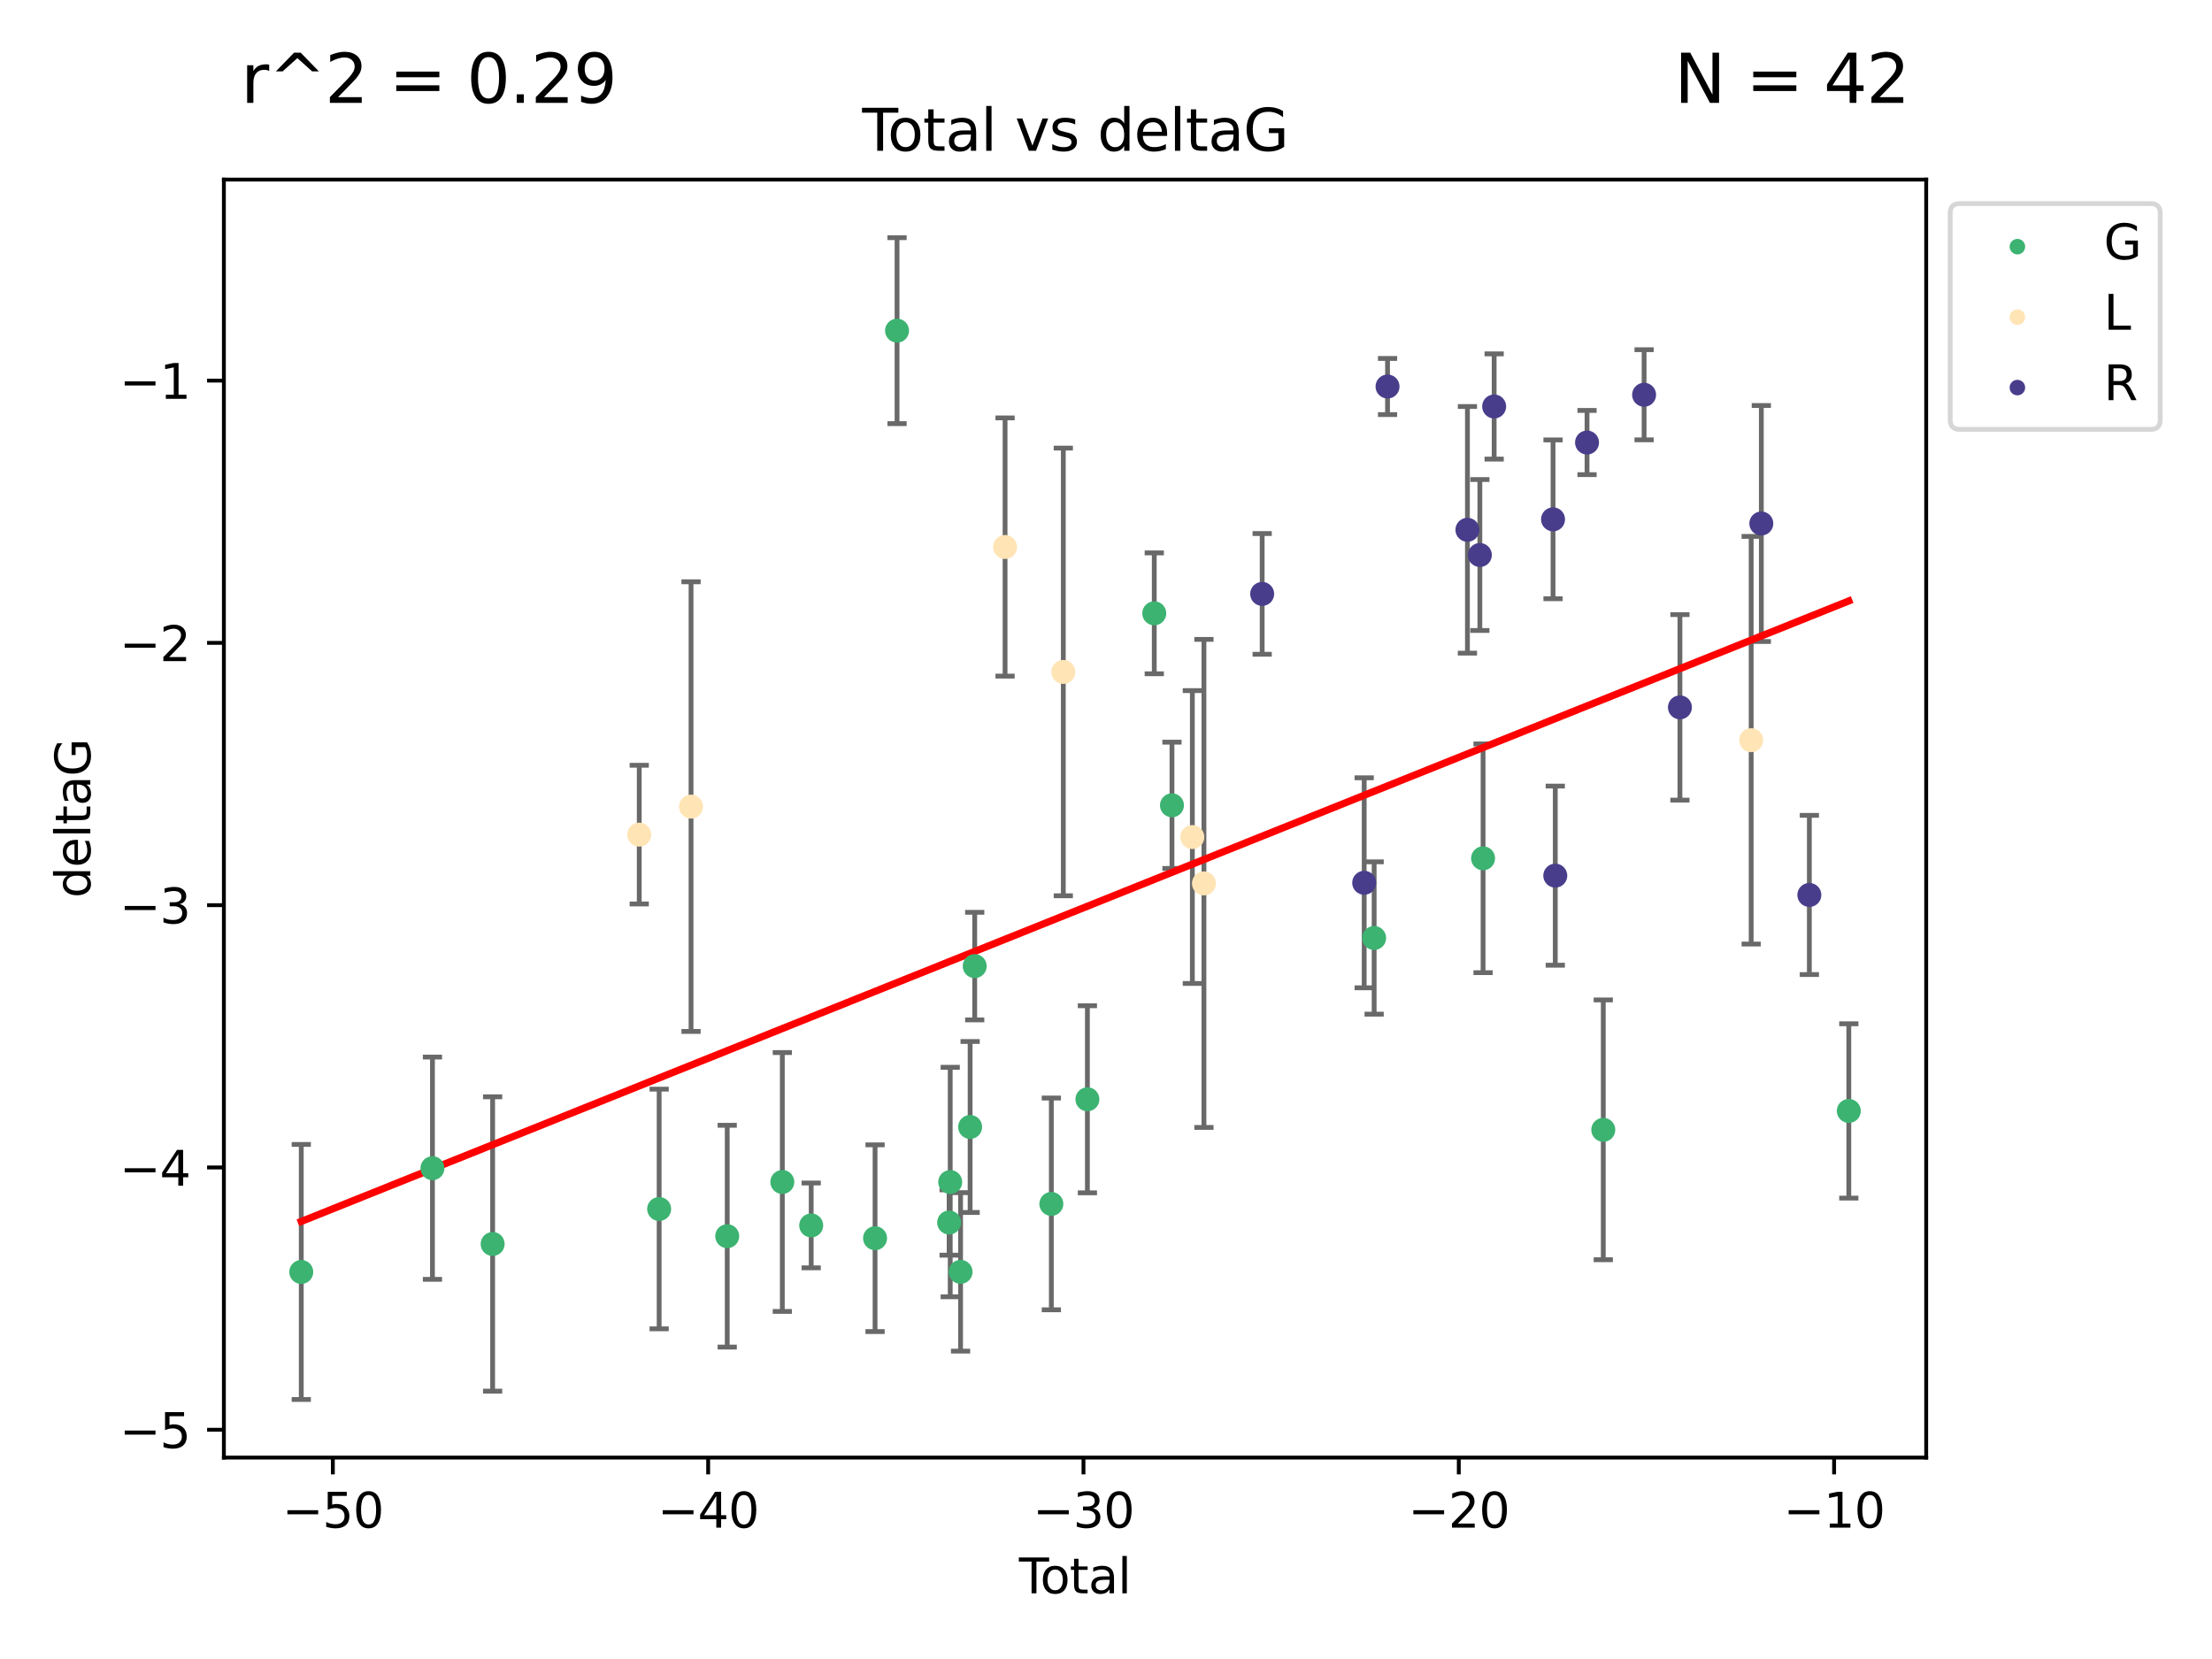 <?xml version="1.0" encoding="utf-8" standalone="no"?>
<!DOCTYPE svg PUBLIC "-//W3C//DTD SVG 1.1//EN"
  "http://www.w3.org/Graphics/SVG/1.1/DTD/svg11.dtd">
<svg xmlns:xlink="http://www.w3.org/1999/xlink" width="460.8pt" height="345.6pt" viewBox="0 0 460.8 345.6" xmlns="http://www.w3.org/2000/svg" version="1.1">
 <defs>
  <style type="text/css">*{stroke-linejoin: round; stroke-linecap: butt}</style>
 </defs>
 <g id="figure_1">
  <g id="patch_1">
   <path d="M 0 345.6 
L 460.8 345.6 
L 460.8 0 
L 0 0 
z
" style="fill: #ffffff"/>
  </g>
  <g id="axes_1">
   <g id="patch_2">
    <path d="M 46.64 303.64 
L 401.26 303.64 
L 401.26 37.411 
L 46.64 37.411 
z
" style="fill: #ffffff"/>
   </g>
   <g id="PathCollection_1">
    <defs>
     <path id="mbd092fcc12" d="M 0 1.118 
C 0.297 1.118 0.581 1 0.791 0.791 
C 1 0.581 1.118 0.297 1.118 0 
C 1.118 -0.297 1 -0.581 0.791 -0.791 
C 0.581 -1 0.297 -1.118 0 -1.118 
C -0.297 -1.118 -0.581 -1 -0.791 -0.791 
C -1 -0.581 -1.118 -0.297 -1.118 0 
C -1.118 0.297 -1 0.581 -0.791 0.791 
C -0.581 1 -0.297 1.118 0 1.118 
z
" style="stroke: #3cb371"/>
    </defs>
    <g clip-path="url(#pe87e78b1cd)">
     <use xlink:href="#mbd092fcc12" x="62.759" y="264.972" style="fill: #3cb371; stroke: #3cb371"/>
     <use xlink:href="#mbd092fcc12" x="90.088" y="243.357" style="fill: #3cb371; stroke: #3cb371"/>
     <use xlink:href="#mbd092fcc12" x="102.624" y="259.141" style="fill: #3cb371; stroke: #3cb371"/>
     <use xlink:href="#mbd092fcc12" x="137.313" y="251.854" style="fill: #3cb371; stroke: #3cb371"/>
     <use xlink:href="#mbd092fcc12" x="151.493" y="257.518" style="fill: #3cb371; stroke: #3cb371"/>
     <use xlink:href="#mbd092fcc12" x="162.97" y="246.229" style="fill: #3cb371; stroke: #3cb371"/>
     <use xlink:href="#mbd092fcc12" x="168.987" y="255.28" style="fill: #3cb371; stroke: #3cb371"/>
     <use xlink:href="#mbd092fcc12" x="182.29" y="257.942" style="fill: #3cb371; stroke: #3cb371"/>
     <use xlink:href="#mbd092fcc12" x="186.871" y="68.883" style="fill: #3cb371; stroke: #3cb371"/>
     <use xlink:href="#mbd092fcc12" x="197.722" y="254.674" style="fill: #3cb371; stroke: #3cb371"/>
     <use xlink:href="#mbd092fcc12" x="197.948" y="246.241" style="fill: #3cb371; stroke: #3cb371"/>
     <use xlink:href="#mbd092fcc12" x="200.104" y="264.956" style="fill: #3cb371; stroke: #3cb371"/>
     <use xlink:href="#mbd092fcc12" x="202.094" y="234.768" style="fill: #3cb371; stroke: #3cb371"/>
     <use xlink:href="#mbd092fcc12" x="203.051" y="201.259" style="fill: #3cb371; stroke: #3cb371"/>
     <use xlink:href="#mbd092fcc12" x="219.014" y="250.798" style="fill: #3cb371; stroke: #3cb371"/>
     <use xlink:href="#mbd092fcc12" x="226.525" y="229.002" style="fill: #3cb371; stroke: #3cb371"/>
     <use xlink:href="#mbd092fcc12" x="240.454" y="127.765" style="fill: #3cb371; stroke: #3cb371"/>
     <use xlink:href="#mbd092fcc12" x="244.141" y="167.759" style="fill: #3cb371; stroke: #3cb371"/>
     <use xlink:href="#mbd092fcc12" x="286.259" y="195.399" style="fill: #3cb371; stroke: #3cb371"/>
     <use xlink:href="#mbd092fcc12" x="308.95" y="178.803" style="fill: #3cb371; stroke: #3cb371"/>
     <use xlink:href="#mbd092fcc12" x="333.992" y="235.362" style="fill: #3cb371; stroke: #3cb371"/>
     <use xlink:href="#mbd092fcc12" x="385.141" y="231.428" style="fill: #3cb371; stroke: #3cb371"/>
    </g>
   </g>
   <g id="PathCollection_2">
    <defs>
     <path id="m5ca57a18d7" d="M 0 1.118 
C 0.297 1.118 0.581 1 0.791 0.791 
C 1 0.581 1.118 0.297 1.118 0 
C 1.118 -0.297 1 -0.581 0.791 -0.791 
C 0.581 -1 0.297 -1.118 0 -1.118 
C -0.297 -1.118 -0.581 -1 -0.791 -0.791 
C -1 -0.581 -1.118 -0.297 -1.118 0 
C -1.118 0.297 -1 0.581 -0.791 0.791 
C -0.581 1 -0.297 1.118 0 1.118 
z
" style="stroke: #ffe4b5"/>
    </defs>
    <g clip-path="url(#pe87e78b1cd)">
     <use xlink:href="#m5ca57a18d7" x="133.166" y="173.867" style="fill: #ffe4b5; stroke: #ffe4b5"/>
     <use xlink:href="#m5ca57a18d7" x="143.957" y="168.033" style="fill: #ffe4b5; stroke: #ffe4b5"/>
     <use xlink:href="#m5ca57a18d7" x="209.373" y="113.949" style="fill: #ffe4b5; stroke: #ffe4b5"/>
     <use xlink:href="#m5ca57a18d7" x="221.507" y="139.975" style="fill: #ffe4b5; stroke: #ffe4b5"/>
     <use xlink:href="#m5ca57a18d7" x="248.388" y="174.371" style="fill: #ffe4b5; stroke: #ffe4b5"/>
     <use xlink:href="#m5ca57a18d7" x="250.804" y="184.029" style="fill: #ffe4b5; stroke: #ffe4b5"/>
     <use xlink:href="#m5ca57a18d7" x="364.8" y="154.198" style="fill: #ffe4b5; stroke: #ffe4b5"/>
    </g>
   </g>
   <g id="PathCollection_3">
    <defs>
     <path id="m15b7862d0d" d="M 0 1.118 
C 0.297 1.118 0.581 1 0.791 0.791 
C 1 0.581 1.118 0.297 1.118 0 
C 1.118 -0.297 1 -0.581 0.791 -0.791 
C 0.581 -1 0.297 -1.118 0 -1.118 
C -0.297 -1.118 -0.581 -1 -0.791 -0.791 
C -1 -0.581 -1.118 -0.297 -1.118 0 
C -1.118 0.297 -1 0.581 -0.791 0.791 
C -0.581 1 -0.297 1.118 0 1.118 
z
" style="stroke: #483d8b"/>
    </defs>
    <g clip-path="url(#pe87e78b1cd)">
     <use xlink:href="#m15b7862d0d" x="262.933" y="123.719" style="fill: #483d8b; stroke: #483d8b"/>
     <use xlink:href="#m15b7862d0d" x="284.186" y="183.902" style="fill: #483d8b; stroke: #483d8b"/>
     <use xlink:href="#m15b7862d0d" x="289.049" y="80.519" style="fill: #483d8b; stroke: #483d8b"/>
     <use xlink:href="#m15b7862d0d" x="305.692" y="110.37" style="fill: #483d8b; stroke: #483d8b"/>
     <use xlink:href="#m15b7862d0d" x="308.282" y="115.619" style="fill: #483d8b; stroke: #483d8b"/>
     <use xlink:href="#m15b7862d0d" x="311.259" y="84.676" style="fill: #483d8b; stroke: #483d8b"/>
     <use xlink:href="#m15b7862d0d" x="323.526" y="108.187" style="fill: #483d8b; stroke: #483d8b"/>
     <use xlink:href="#m15b7862d0d" x="323.993" y="182.412" style="fill: #483d8b; stroke: #483d8b"/>
     <use xlink:href="#m15b7862d0d" x="330.608" y="92.189" style="fill: #483d8b; stroke: #483d8b"/>
     <use xlink:href="#m15b7862d0d" x="342.495" y="82.238" style="fill: #483d8b; stroke: #483d8b"/>
     <use xlink:href="#m15b7862d0d" x="349.96" y="147.356" style="fill: #483d8b; stroke: #483d8b"/>
     <use xlink:href="#m15b7862d0d" x="366.916" y="109.055" style="fill: #483d8b; stroke: #483d8b"/>
     <use xlink:href="#m15b7862d0d" x="376.92" y="186.434" style="fill: #483d8b; stroke: #483d8b"/>
    </g>
   </g>
   <g id="matplotlib.axis_1">
    <g id="xtick_1">
     <g id="line2d_1">
      <defs>
       <path id="m6f8fcb4b26" d="M 0 0 
L 0 3.5 
" style="stroke: #000000; stroke-width: 0.8"/>
      </defs>
      <g>
       <use xlink:href="#m6f8fcb4b26" x="69.339" y="303.64" style="stroke: #000000; stroke-width: 0.8"/>
      </g>
     </g>
     <g id="text_1">
      <!-- −50 -->
      <g transform="translate(58.787 318.238)scale(0.1 -0.1)">
       <defs>
        <path id="DejaVuSans-2212" d="M 678 2272 
L 4684 2272 
L 4684 1741 
L 678 1741 
L 678 2272 
z
" transform="scale(0.016)"/>
        <path id="DejaVuSans-35" d="M 691 4666 
L 3169 4666 
L 3169 4134 
L 1269 4134 
L 1269 2991 
Q 1406 3038 1543 3061 
Q 1681 3084 1819 3084 
Q 2600 3084 3056 2656 
Q 3513 2228 3513 1497 
Q 3513 744 3044 326 
Q 2575 -91 1722 -91 
Q 1428 -91 1123 -41 
Q 819 9 494 109 
L 494 744 
Q 775 591 1075 516 
Q 1375 441 1709 441 
Q 2250 441 2565 725 
Q 2881 1009 2881 1497 
Q 2881 1984 2565 2268 
Q 2250 2553 1709 2553 
Q 1456 2553 1204 2497 
Q 953 2441 691 2322 
L 691 4666 
z
" transform="scale(0.016)"/>
        <path id="DejaVuSans-30" d="M 2034 4250 
Q 1547 4250 1301 3770 
Q 1056 3291 1056 2328 
Q 1056 1369 1301 889 
Q 1547 409 2034 409 
Q 2525 409 2770 889 
Q 3016 1369 3016 2328 
Q 3016 3291 2770 3770 
Q 2525 4250 2034 4250 
z
M 2034 4750 
Q 2819 4750 3233 4129 
Q 3647 3509 3647 2328 
Q 3647 1150 3233 529 
Q 2819 -91 2034 -91 
Q 1250 -91 836 529 
Q 422 1150 422 2328 
Q 422 3509 836 4129 
Q 1250 4750 2034 4750 
z
" transform="scale(0.016)"/>
       </defs>
       <use xlink:href="#DejaVuSans-2212"/>
       <use xlink:href="#DejaVuSans-35" x="83.789"/>
       <use xlink:href="#DejaVuSans-30" x="147.412"/>
      </g>
     </g>
    </g>
    <g id="xtick_2">
     <g id="line2d_2">
      <g>
       <use xlink:href="#m6f8fcb4b26" x="147.523" y="303.64" style="stroke: #000000; stroke-width: 0.8"/>
      </g>
     </g>
     <g id="text_2">
      <!-- −40 -->
      <g transform="translate(136.971 318.238)scale(0.1 -0.1)">
       <defs>
        <path id="DejaVuSans-34" d="M 2419 4116 
L 825 1625 
L 2419 1625 
L 2419 4116 
z
M 2253 4666 
L 3047 4666 
L 3047 1625 
L 3713 1625 
L 3713 1100 
L 3047 1100 
L 3047 0 
L 2419 0 
L 2419 1100 
L 313 1100 
L 313 1709 
L 2253 4666 
z
" transform="scale(0.016)"/>
       </defs>
       <use xlink:href="#DejaVuSans-2212"/>
       <use xlink:href="#DejaVuSans-34" x="83.789"/>
       <use xlink:href="#DejaVuSans-30" x="147.412"/>
      </g>
     </g>
    </g>
    <g id="xtick_3">
     <g id="line2d_3">
      <g>
       <use xlink:href="#m6f8fcb4b26" x="225.708" y="303.64" style="stroke: #000000; stroke-width: 0.8"/>
      </g>
     </g>
     <g id="text_3">
      <!-- −30 -->
      <g transform="translate(215.155 318.238)scale(0.1 -0.1)">
       <defs>
        <path id="DejaVuSans-33" d="M 2597 2516 
Q 3050 2419 3304 2112 
Q 3559 1806 3559 1356 
Q 3559 666 3084 287 
Q 2609 -91 1734 -91 
Q 1441 -91 1130 -33 
Q 819 25 488 141 
L 488 750 
Q 750 597 1062 519 
Q 1375 441 1716 441 
Q 2309 441 2620 675 
Q 2931 909 2931 1356 
Q 2931 1769 2642 2001 
Q 2353 2234 1838 2234 
L 1294 2234 
L 1294 2753 
L 1863 2753 
Q 2328 2753 2575 2939 
Q 2822 3125 2822 3475 
Q 2822 3834 2567 4026 
Q 2313 4219 1838 4219 
Q 1578 4219 1281 4162 
Q 984 4106 628 3988 
L 628 4550 
Q 988 4650 1302 4700 
Q 1616 4750 1894 4750 
Q 2613 4750 3031 4423 
Q 3450 4097 3450 3541 
Q 3450 3153 3228 2886 
Q 3006 2619 2597 2516 
z
" transform="scale(0.016)"/>
       </defs>
       <use xlink:href="#DejaVuSans-2212"/>
       <use xlink:href="#DejaVuSans-33" x="83.789"/>
       <use xlink:href="#DejaVuSans-30" x="147.412"/>
      </g>
     </g>
    </g>
    <g id="xtick_4">
     <g id="line2d_4">
      <g>
       <use xlink:href="#m6f8fcb4b26" x="303.892" y="303.64" style="stroke: #000000; stroke-width: 0.8"/>
      </g>
     </g>
     <g id="text_4">
      <!-- −20 -->
      <g transform="translate(293.34 318.238)scale(0.1 -0.1)">
       <defs>
        <path id="DejaVuSans-32" d="M 1228 531 
L 3431 531 
L 3431 0 
L 469 0 
L 469 531 
Q 828 903 1448 1529 
Q 2069 2156 2228 2338 
Q 2531 2678 2651 2914 
Q 2772 3150 2772 3378 
Q 2772 3750 2511 3984 
Q 2250 4219 1831 4219 
Q 1534 4219 1204 4116 
Q 875 4013 500 3803 
L 500 4441 
Q 881 4594 1212 4672 
Q 1544 4750 1819 4750 
Q 2544 4750 2975 4387 
Q 3406 4025 3406 3419 
Q 3406 3131 3298 2873 
Q 3191 2616 2906 2266 
Q 2828 2175 2409 1742 
Q 1991 1309 1228 531 
z
" transform="scale(0.016)"/>
       </defs>
       <use xlink:href="#DejaVuSans-2212"/>
       <use xlink:href="#DejaVuSans-32" x="83.789"/>
       <use xlink:href="#DejaVuSans-30" x="147.412"/>
      </g>
     </g>
    </g>
    <g id="xtick_5">
     <g id="line2d_5">
      <g>
       <use xlink:href="#m6f8fcb4b26" x="382.076" y="303.64" style="stroke: #000000; stroke-width: 0.8"/>
      </g>
     </g>
     <g id="text_5">
      <!-- −10 -->
      <g transform="translate(371.524 318.238)scale(0.1 -0.1)">
       <defs>
        <path id="DejaVuSans-31" d="M 794 531 
L 1825 531 
L 1825 4091 
L 703 3866 
L 703 4441 
L 1819 4666 
L 2450 4666 
L 2450 531 
L 3481 531 
L 3481 0 
L 794 0 
L 794 531 
z
" transform="scale(0.016)"/>
       </defs>
       <use xlink:href="#DejaVuSans-2212"/>
       <use xlink:href="#DejaVuSans-31" x="83.789"/>
       <use xlink:href="#DejaVuSans-30" x="147.412"/>
      </g>
     </g>
    </g>
    <g id="text_6">
     <!-- Total -->
     <g transform="translate(212.273 331.917)scale(0.1 -0.1)">
      <defs>
       <path id="DejaVuSans-54" d="M -19 4666 
L 3928 4666 
L 3928 4134 
L 2272 4134 
L 2272 0 
L 1638 0 
L 1638 4134 
L -19 4134 
L -19 4666 
z
" transform="scale(0.016)"/>
       <path id="DejaVuSans-6f" d="M 1959 3097 
Q 1497 3097 1228 2736 
Q 959 2375 959 1747 
Q 959 1119 1226 758 
Q 1494 397 1959 397 
Q 2419 397 2687 759 
Q 2956 1122 2956 1747 
Q 2956 2369 2687 2733 
Q 2419 3097 1959 3097 
z
M 1959 3584 
Q 2709 3584 3137 3096 
Q 3566 2609 3566 1747 
Q 3566 888 3137 398 
Q 2709 -91 1959 -91 
Q 1206 -91 779 398 
Q 353 888 353 1747 
Q 353 2609 779 3096 
Q 1206 3584 1959 3584 
z
" transform="scale(0.016)"/>
       <path id="DejaVuSans-74" d="M 1172 4494 
L 1172 3500 
L 2356 3500 
L 2356 3053 
L 1172 3053 
L 1172 1153 
Q 1172 725 1289 603 
Q 1406 481 1766 481 
L 2356 481 
L 2356 0 
L 1766 0 
Q 1100 0 847 248 
Q 594 497 594 1153 
L 594 3053 
L 172 3053 
L 172 3500 
L 594 3500 
L 594 4494 
L 1172 4494 
z
" transform="scale(0.016)"/>
       <path id="DejaVuSans-61" d="M 2194 1759 
Q 1497 1759 1228 1600 
Q 959 1441 959 1056 
Q 959 750 1161 570 
Q 1363 391 1709 391 
Q 2188 391 2477 730 
Q 2766 1069 2766 1631 
L 2766 1759 
L 2194 1759 
z
M 3341 1997 
L 3341 0 
L 2766 0 
L 2766 531 
Q 2569 213 2275 61 
Q 1981 -91 1556 -91 
Q 1019 -91 701 211 
Q 384 513 384 1019 
Q 384 1609 779 1909 
Q 1175 2209 1959 2209 
L 2766 2209 
L 2766 2266 
Q 2766 2663 2505 2880 
Q 2244 3097 1772 3097 
Q 1472 3097 1187 3025 
Q 903 2953 641 2809 
L 641 3341 
Q 956 3463 1253 3523 
Q 1550 3584 1831 3584 
Q 2591 3584 2966 3190 
Q 3341 2797 3341 1997 
z
" transform="scale(0.016)"/>
       <path id="DejaVuSans-6c" d="M 603 4863 
L 1178 4863 
L 1178 0 
L 603 0 
L 603 4863 
z
" transform="scale(0.016)"/>
      </defs>
      <use xlink:href="#DejaVuSans-54"/>
      <use xlink:href="#DejaVuSans-6f" x="44.084"/>
      <use xlink:href="#DejaVuSans-74" x="105.266"/>
      <use xlink:href="#DejaVuSans-61" x="144.475"/>
      <use xlink:href="#DejaVuSans-6c" x="205.754"/>
     </g>
    </g>
   </g>
   <g id="matplotlib.axis_2">
    <g id="ytick_1">
     <g id="line2d_6">
      <defs>
       <path id="m1a1e4c9aff" d="M 0 0 
L -3.5 0 
" style="stroke: #000000; stroke-width: 0.8"/>
      </defs>
      <g>
       <use xlink:href="#m1a1e4c9aff" x="46.64" y="297.844" style="stroke: #000000; stroke-width: 0.8"/>
      </g>
     </g>
     <g id="text_7">
      <!-- −5 -->
      <g transform="translate(24.898 301.643)scale(0.1 -0.1)">
       <use xlink:href="#DejaVuSans-2212"/>
       <use xlink:href="#DejaVuSans-35" x="83.789"/>
      </g>
     </g>
    </g>
    <g id="ytick_2">
     <g id="line2d_7">
      <g>
       <use xlink:href="#m1a1e4c9aff" x="46.64" y="243.204" style="stroke: #000000; stroke-width: 0.8"/>
      </g>
     </g>
     <g id="text_8">
      <!-- −4 -->
      <g transform="translate(24.898 247.003)scale(0.1 -0.1)">
       <use xlink:href="#DejaVuSans-2212"/>
       <use xlink:href="#DejaVuSans-34" x="83.789"/>
      </g>
     </g>
    </g>
    <g id="ytick_3">
     <g id="line2d_8">
      <g>
       <use xlink:href="#m1a1e4c9aff" x="46.64" y="188.564" style="stroke: #000000; stroke-width: 0.8"/>
      </g>
     </g>
     <g id="text_9">
      <!-- −3 -->
      <g transform="translate(24.898 192.364)scale(0.1 -0.1)">
       <use xlink:href="#DejaVuSans-2212"/>
       <use xlink:href="#DejaVuSans-33" x="83.789"/>
      </g>
     </g>
    </g>
    <g id="ytick_4">
     <g id="line2d_9">
      <g>
       <use xlink:href="#m1a1e4c9aff" x="46.64" y="133.924" style="stroke: #000000; stroke-width: 0.8"/>
      </g>
     </g>
     <g id="text_10">
      <!-- −2 -->
      <g transform="translate(24.898 137.724)scale(0.1 -0.1)">
       <use xlink:href="#DejaVuSans-2212"/>
       <use xlink:href="#DejaVuSans-32" x="83.789"/>
      </g>
     </g>
    </g>
    <g id="ytick_5">
     <g id="line2d_10">
      <g>
       <use xlink:href="#m1a1e4c9aff" x="46.64" y="79.284" style="stroke: #000000; stroke-width: 0.8"/>
      </g>
     </g>
     <g id="text_11">
      <!-- −1 -->
      <g transform="translate(24.898 83.084)scale(0.1 -0.1)">
       <use xlink:href="#DejaVuSans-2212"/>
       <use xlink:href="#DejaVuSans-31" x="83.789"/>
      </g>
     </g>
    </g>
    <g id="text_12">
     <!-- deltaG -->
     <g transform="translate(18.818 187.064)rotate(-90)scale(0.1 -0.1)">
      <defs>
       <path id="DejaVuSans-64" d="M 2906 2969 
L 2906 4863 
L 3481 4863 
L 3481 0 
L 2906 0 
L 2906 525 
Q 2725 213 2448 61 
Q 2172 -91 1784 -91 
Q 1150 -91 751 415 
Q 353 922 353 1747 
Q 353 2572 751 3078 
Q 1150 3584 1784 3584 
Q 2172 3584 2448 3432 
Q 2725 3281 2906 2969 
z
M 947 1747 
Q 947 1113 1208 752 
Q 1469 391 1925 391 
Q 2381 391 2643 752 
Q 2906 1113 2906 1747 
Q 2906 2381 2643 2742 
Q 2381 3103 1925 3103 
Q 1469 3103 1208 2742 
Q 947 2381 947 1747 
z
" transform="scale(0.016)"/>
       <path id="DejaVuSans-65" d="M 3597 1894 
L 3597 1613 
L 953 1613 
Q 991 1019 1311 708 
Q 1631 397 2203 397 
Q 2534 397 2845 478 
Q 3156 559 3463 722 
L 3463 178 
Q 3153 47 2828 -22 
Q 2503 -91 2169 -91 
Q 1331 -91 842 396 
Q 353 884 353 1716 
Q 353 2575 817 3079 
Q 1281 3584 2069 3584 
Q 2775 3584 3186 3129 
Q 3597 2675 3597 1894 
z
M 3022 2063 
Q 3016 2534 2758 2815 
Q 2500 3097 2075 3097 
Q 1594 3097 1305 2825 
Q 1016 2553 972 2059 
L 3022 2063 
z
" transform="scale(0.016)"/>
       <path id="DejaVuSans-47" d="M 3809 666 
L 3809 1919 
L 2778 1919 
L 2778 2438 
L 4434 2438 
L 4434 434 
Q 4069 175 3628 42 
Q 3188 -91 2688 -91 
Q 1594 -91 976 548 
Q 359 1188 359 2328 
Q 359 3472 976 4111 
Q 1594 4750 2688 4750 
Q 3144 4750 3555 4637 
Q 3966 4525 4313 4306 
L 4313 3634 
Q 3963 3931 3569 4081 
Q 3175 4231 2741 4231 
Q 1884 4231 1454 3753 
Q 1025 3275 1025 2328 
Q 1025 1384 1454 906 
Q 1884 428 2741 428 
Q 3075 428 3337 486 
Q 3600 544 3809 666 
z
" transform="scale(0.016)"/>
      </defs>
      <use xlink:href="#DejaVuSans-64"/>
      <use xlink:href="#DejaVuSans-65" x="63.477"/>
      <use xlink:href="#DejaVuSans-6c" x="125"/>
      <use xlink:href="#DejaVuSans-74" x="152.783"/>
      <use xlink:href="#DejaVuSans-61" x="191.992"/>
      <use xlink:href="#DejaVuSans-47" x="253.271"/>
     </g>
    </g>
   </g>
   <g id="LineCollection_1">
    <path d="M 62.759 291.539 
L 62.759 238.405 
" clip-path="url(#pe87e78b1cd)" style="fill: none; stroke: #696969"/>
    <path d="M 90.088 266.51 
L 90.088 220.204 
" clip-path="url(#pe87e78b1cd)" style="fill: none; stroke: #696969"/>
    <path d="M 102.624 289.801 
L 102.624 228.482 
" clip-path="url(#pe87e78b1cd)" style="fill: none; stroke: #696969"/>
    <path d="M 137.313 276.82 
L 137.313 226.888 
" clip-path="url(#pe87e78b1cd)" style="fill: none; stroke: #696969"/>
    <path d="M 151.493 280.619 
L 151.493 234.417 
" clip-path="url(#pe87e78b1cd)" style="fill: none; stroke: #696969"/>
    <path d="M 162.97 273.192 
L 162.97 219.267 
" clip-path="url(#pe87e78b1cd)" style="fill: none; stroke: #696969"/>
    <path d="M 168.987 264.116 
L 168.987 246.445 
" clip-path="url(#pe87e78b1cd)" style="fill: none; stroke: #696969"/>
    <path d="M 182.29 277.391 
L 182.29 238.493 
" clip-path="url(#pe87e78b1cd)" style="fill: none; stroke: #696969"/>
    <path d="M 186.871 88.254 
L 186.871 49.513 
" clip-path="url(#pe87e78b1cd)" style="fill: none; stroke: #696969"/>
    <path d="M 197.722 261.477 
L 197.722 247.87 
" clip-path="url(#pe87e78b1cd)" style="fill: none; stroke: #696969"/>
    <path d="M 197.948 270.142 
L 197.948 222.34 
" clip-path="url(#pe87e78b1cd)" style="fill: none; stroke: #696969"/>
    <path d="M 200.104 281.463 
L 200.104 248.45 
" clip-path="url(#pe87e78b1cd)" style="fill: none; stroke: #696969"/>
    <path d="M 202.094 252.578 
L 202.094 216.959 
" clip-path="url(#pe87e78b1cd)" style="fill: none; stroke: #696969"/>
    <path d="M 203.051 212.466 
L 203.051 190.051 
" clip-path="url(#pe87e78b1cd)" style="fill: none; stroke: #696969"/>
    <path d="M 219.014 272.857 
L 219.014 228.74 
" clip-path="url(#pe87e78b1cd)" style="fill: none; stroke: #696969"/>
    <path d="M 226.525 248.489 
L 226.525 209.516 
" clip-path="url(#pe87e78b1cd)" style="fill: none; stroke: #696969"/>
    <path d="M 240.454 140.357 
L 240.454 115.174 
" clip-path="url(#pe87e78b1cd)" style="fill: none; stroke: #696969"/>
    <path d="M 244.141 180.911 
L 244.141 154.608 
" clip-path="url(#pe87e78b1cd)" style="fill: none; stroke: #696969"/>
    <path d="M 286.259 211.267 
L 286.259 179.53 
" clip-path="url(#pe87e78b1cd)" style="fill: none; stroke: #696969"/>
    <path d="M 308.95 202.627 
L 308.95 154.978 
" clip-path="url(#pe87e78b1cd)" style="fill: none; stroke: #696969"/>
    <path d="M 333.992 262.421 
L 333.992 208.303 
" clip-path="url(#pe87e78b1cd)" style="fill: none; stroke: #696969"/>
    <path d="M 385.141 249.586 
L 385.141 213.27 
" clip-path="url(#pe87e78b1cd)" style="fill: none; stroke: #696969"/>
   </g>
   <g id="line2d_11">
    <defs>
     <path id="m424b735c19" d="M 2 0 
L -2 -0 
" style="stroke: #696969"/>
    </defs>
    <g clip-path="url(#pe87e78b1cd)">
     <use xlink:href="#m424b735c19" x="62.759" y="291.539" style="fill: #696969; stroke: #696969"/>
     <use xlink:href="#m424b735c19" x="90.088" y="266.51" style="fill: #696969; stroke: #696969"/>
     <use xlink:href="#m424b735c19" x="102.624" y="289.801" style="fill: #696969; stroke: #696969"/>
     <use xlink:href="#m424b735c19" x="137.313" y="276.82" style="fill: #696969; stroke: #696969"/>
     <use xlink:href="#m424b735c19" x="151.493" y="280.619" style="fill: #696969; stroke: #696969"/>
     <use xlink:href="#m424b735c19" x="162.97" y="273.192" style="fill: #696969; stroke: #696969"/>
     <use xlink:href="#m424b735c19" x="168.987" y="264.116" style="fill: #696969; stroke: #696969"/>
     <use xlink:href="#m424b735c19" x="182.29" y="277.391" style="fill: #696969; stroke: #696969"/>
     <use xlink:href="#m424b735c19" x="186.871" y="88.254" style="fill: #696969; stroke: #696969"/>
     <use xlink:href="#m424b735c19" x="197.722" y="261.477" style="fill: #696969; stroke: #696969"/>
     <use xlink:href="#m424b735c19" x="197.948" y="270.142" style="fill: #696969; stroke: #696969"/>
     <use xlink:href="#m424b735c19" x="200.104" y="281.463" style="fill: #696969; stroke: #696969"/>
     <use xlink:href="#m424b735c19" x="202.094" y="252.578" style="fill: #696969; stroke: #696969"/>
     <use xlink:href="#m424b735c19" x="203.051" y="212.466" style="fill: #696969; stroke: #696969"/>
     <use xlink:href="#m424b735c19" x="219.014" y="272.857" style="fill: #696969; stroke: #696969"/>
     <use xlink:href="#m424b735c19" x="226.525" y="248.489" style="fill: #696969; stroke: #696969"/>
     <use xlink:href="#m424b735c19" x="240.454" y="140.357" style="fill: #696969; stroke: #696969"/>
     <use xlink:href="#m424b735c19" x="244.141" y="180.911" style="fill: #696969; stroke: #696969"/>
     <use xlink:href="#m424b735c19" x="286.259" y="211.267" style="fill: #696969; stroke: #696969"/>
     <use xlink:href="#m424b735c19" x="308.95" y="202.627" style="fill: #696969; stroke: #696969"/>
     <use xlink:href="#m424b735c19" x="333.992" y="262.421" style="fill: #696969; stroke: #696969"/>
     <use xlink:href="#m424b735c19" x="385.141" y="249.586" style="fill: #696969; stroke: #696969"/>
    </g>
   </g>
   <g id="line2d_12">
    <g clip-path="url(#pe87e78b1cd)">
     <use xlink:href="#m424b735c19" x="62.759" y="238.405" style="fill: #696969; stroke: #696969"/>
     <use xlink:href="#m424b735c19" x="90.088" y="220.204" style="fill: #696969; stroke: #696969"/>
     <use xlink:href="#m424b735c19" x="102.624" y="228.482" style="fill: #696969; stroke: #696969"/>
     <use xlink:href="#m424b735c19" x="137.313" y="226.888" style="fill: #696969; stroke: #696969"/>
     <use xlink:href="#m424b735c19" x="151.493" y="234.417" style="fill: #696969; stroke: #696969"/>
     <use xlink:href="#m424b735c19" x="162.97" y="219.267" style="fill: #696969; stroke: #696969"/>
     <use xlink:href="#m424b735c19" x="168.987" y="246.445" style="fill: #696969; stroke: #696969"/>
     <use xlink:href="#m424b735c19" x="182.29" y="238.493" style="fill: #696969; stroke: #696969"/>
     <use xlink:href="#m424b735c19" x="186.871" y="49.513" style="fill: #696969; stroke: #696969"/>
     <use xlink:href="#m424b735c19" x="197.722" y="247.87" style="fill: #696969; stroke: #696969"/>
     <use xlink:href="#m424b735c19" x="197.948" y="222.34" style="fill: #696969; stroke: #696969"/>
     <use xlink:href="#m424b735c19" x="200.104" y="248.45" style="fill: #696969; stroke: #696969"/>
     <use xlink:href="#m424b735c19" x="202.094" y="216.959" style="fill: #696969; stroke: #696969"/>
     <use xlink:href="#m424b735c19" x="203.051" y="190.051" style="fill: #696969; stroke: #696969"/>
     <use xlink:href="#m424b735c19" x="219.014" y="228.74" style="fill: #696969; stroke: #696969"/>
     <use xlink:href="#m424b735c19" x="226.525" y="209.516" style="fill: #696969; stroke: #696969"/>
     <use xlink:href="#m424b735c19" x="240.454" y="115.174" style="fill: #696969; stroke: #696969"/>
     <use xlink:href="#m424b735c19" x="244.141" y="154.608" style="fill: #696969; stroke: #696969"/>
     <use xlink:href="#m424b735c19" x="286.259" y="179.53" style="fill: #696969; stroke: #696969"/>
     <use xlink:href="#m424b735c19" x="308.95" y="154.978" style="fill: #696969; stroke: #696969"/>
     <use xlink:href="#m424b735c19" x="333.992" y="208.303" style="fill: #696969; stroke: #696969"/>
     <use xlink:href="#m424b735c19" x="385.141" y="213.27" style="fill: #696969; stroke: #696969"/>
    </g>
   </g>
   <g id="LineCollection_2">
    <path d="M 133.166 188.312 
L 133.166 159.422 
" clip-path="url(#pe87e78b1cd)" style="fill: none; stroke: #696969"/>
    <path d="M 143.957 214.868 
L 143.957 121.197 
" clip-path="url(#pe87e78b1cd)" style="fill: none; stroke: #696969"/>
    <path d="M 209.373 140.845 
L 209.373 87.053 
" clip-path="url(#pe87e78b1cd)" style="fill: none; stroke: #696969"/>
    <path d="M 221.507 186.607 
L 221.507 93.342 
" clip-path="url(#pe87e78b1cd)" style="fill: none; stroke: #696969"/>
    <path d="M 248.388 204.872 
L 248.388 143.869 
" clip-path="url(#pe87e78b1cd)" style="fill: none; stroke: #696969"/>
    <path d="M 250.804 234.864 
L 250.804 133.193 
" clip-path="url(#pe87e78b1cd)" style="fill: none; stroke: #696969"/>
    <path d="M 364.8 196.659 
L 364.8 111.737 
" clip-path="url(#pe87e78b1cd)" style="fill: none; stroke: #696969"/>
   </g>
   <g id="line2d_13">
    <g clip-path="url(#pe87e78b1cd)">
     <use xlink:href="#m424b735c19" x="133.166" y="188.312" style="fill: #696969; stroke: #696969"/>
     <use xlink:href="#m424b735c19" x="143.957" y="214.868" style="fill: #696969; stroke: #696969"/>
     <use xlink:href="#m424b735c19" x="209.373" y="140.845" style="fill: #696969; stroke: #696969"/>
     <use xlink:href="#m424b735c19" x="221.507" y="186.607" style="fill: #696969; stroke: #696969"/>
     <use xlink:href="#m424b735c19" x="248.388" y="204.872" style="fill: #696969; stroke: #696969"/>
     <use xlink:href="#m424b735c19" x="250.804" y="234.864" style="fill: #696969; stroke: #696969"/>
     <use xlink:href="#m424b735c19" x="364.8" y="196.659" style="fill: #696969; stroke: #696969"/>
    </g>
   </g>
   <g id="line2d_14">
    <g clip-path="url(#pe87e78b1cd)">
     <use xlink:href="#m424b735c19" x="133.166" y="159.422" style="fill: #696969; stroke: #696969"/>
     <use xlink:href="#m424b735c19" x="143.957" y="121.197" style="fill: #696969; stroke: #696969"/>
     <use xlink:href="#m424b735c19" x="209.373" y="87.053" style="fill: #696969; stroke: #696969"/>
     <use xlink:href="#m424b735c19" x="221.507" y="93.342" style="fill: #696969; stroke: #696969"/>
     <use xlink:href="#m424b735c19" x="248.388" y="143.869" style="fill: #696969; stroke: #696969"/>
     <use xlink:href="#m424b735c19" x="250.804" y="133.193" style="fill: #696969; stroke: #696969"/>
     <use xlink:href="#m424b735c19" x="364.8" y="111.737" style="fill: #696969; stroke: #696969"/>
    </g>
   </g>
   <g id="LineCollection_3">
    <path d="M 262.933 136.293 
L 262.933 111.145 
" clip-path="url(#pe87e78b1cd)" style="fill: none; stroke: #696969"/>
    <path d="M 284.186 205.775 
L 284.186 162.029 
" clip-path="url(#pe87e78b1cd)" style="fill: none; stroke: #696969"/>
    <path d="M 289.049 86.364 
L 289.049 74.673 
" clip-path="url(#pe87e78b1cd)" style="fill: none; stroke: #696969"/>
    <path d="M 305.692 136.06 
L 305.692 84.68 
" clip-path="url(#pe87e78b1cd)" style="fill: none; stroke: #696969"/>
    <path d="M 308.282 131.34 
L 308.282 99.898 
" clip-path="url(#pe87e78b1cd)" style="fill: none; stroke: #696969"/>
    <path d="M 311.259 95.636 
L 311.259 73.716 
" clip-path="url(#pe87e78b1cd)" style="fill: none; stroke: #696969"/>
    <path d="M 323.526 124.731 
L 323.526 91.644 
" clip-path="url(#pe87e78b1cd)" style="fill: none; stroke: #696969"/>
    <path d="M 323.993 201.07 
L 323.993 163.755 
" clip-path="url(#pe87e78b1cd)" style="fill: none; stroke: #696969"/>
    <path d="M 330.608 98.879 
L 330.608 85.499 
" clip-path="url(#pe87e78b1cd)" style="fill: none; stroke: #696969"/>
    <path d="M 342.495 91.629 
L 342.495 72.847 
" clip-path="url(#pe87e78b1cd)" style="fill: none; stroke: #696969"/>
    <path d="M 349.96 166.68 
L 349.96 128.033 
" clip-path="url(#pe87e78b1cd)" style="fill: none; stroke: #696969"/>
    <path d="M 366.916 133.639 
L 366.916 84.471 
" clip-path="url(#pe87e78b1cd)" style="fill: none; stroke: #696969"/>
    <path d="M 376.92 203.016 
L 376.92 169.852 
" clip-path="url(#pe87e78b1cd)" style="fill: none; stroke: #696969"/>
   </g>
   <g id="line2d_15">
    <g clip-path="url(#pe87e78b1cd)">
     <use xlink:href="#m424b735c19" x="262.933" y="136.293" style="fill: #696969; stroke: #696969"/>
     <use xlink:href="#m424b735c19" x="284.186" y="205.775" style="fill: #696969; stroke: #696969"/>
     <use xlink:href="#m424b735c19" x="289.049" y="86.364" style="fill: #696969; stroke: #696969"/>
     <use xlink:href="#m424b735c19" x="305.692" y="136.06" style="fill: #696969; stroke: #696969"/>
     <use xlink:href="#m424b735c19" x="308.282" y="131.34" style="fill: #696969; stroke: #696969"/>
     <use xlink:href="#m424b735c19" x="311.259" y="95.636" style="fill: #696969; stroke: #696969"/>
     <use xlink:href="#m424b735c19" x="323.526" y="124.731" style="fill: #696969; stroke: #696969"/>
     <use xlink:href="#m424b735c19" x="323.993" y="201.07" style="fill: #696969; stroke: #696969"/>
     <use xlink:href="#m424b735c19" x="330.608" y="98.879" style="fill: #696969; stroke: #696969"/>
     <use xlink:href="#m424b735c19" x="342.495" y="91.629" style="fill: #696969; stroke: #696969"/>
     <use xlink:href="#m424b735c19" x="349.96" y="166.68" style="fill: #696969; stroke: #696969"/>
     <use xlink:href="#m424b735c19" x="366.916" y="133.639" style="fill: #696969; stroke: #696969"/>
     <use xlink:href="#m424b735c19" x="376.92" y="203.016" style="fill: #696969; stroke: #696969"/>
    </g>
   </g>
   <g id="line2d_16">
    <g clip-path="url(#pe87e78b1cd)">
     <use xlink:href="#m424b735c19" x="262.933" y="111.145" style="fill: #696969; stroke: #696969"/>
     <use xlink:href="#m424b735c19" x="284.186" y="162.029" style="fill: #696969; stroke: #696969"/>
     <use xlink:href="#m424b735c19" x="289.049" y="74.673" style="fill: #696969; stroke: #696969"/>
     <use xlink:href="#m424b735c19" x="305.692" y="84.68" style="fill: #696969; stroke: #696969"/>
     <use xlink:href="#m424b735c19" x="308.282" y="99.898" style="fill: #696969; stroke: #696969"/>
     <use xlink:href="#m424b735c19" x="311.259" y="73.716" style="fill: #696969; stroke: #696969"/>
     <use xlink:href="#m424b735c19" x="323.526" y="91.644" style="fill: #696969; stroke: #696969"/>
     <use xlink:href="#m424b735c19" x="323.993" y="163.755" style="fill: #696969; stroke: #696969"/>
     <use xlink:href="#m424b735c19" x="330.608" y="85.499" style="fill: #696969; stroke: #696969"/>
     <use xlink:href="#m424b735c19" x="342.495" y="72.847" style="fill: #696969; stroke: #696969"/>
     <use xlink:href="#m424b735c19" x="349.96" y="128.033" style="fill: #696969; stroke: #696969"/>
     <use xlink:href="#m424b735c19" x="366.916" y="84.471" style="fill: #696969; stroke: #696969"/>
     <use xlink:href="#m424b735c19" x="376.92" y="169.852" style="fill: #696969; stroke: #696969"/>
    </g>
   </g>
   <g id="line2d_17">
    <path d="M 62.759 254.451 
L 90.088 243.493 
L 102.624 238.467 
L 133.166 226.22 
L 137.313 224.557 
L 143.957 221.893 
L 151.493 218.872 
L 162.97 214.27 
L 168.987 211.857 
L 182.29 206.523 
L 186.871 204.686 
L 197.722 200.335 
L 197.948 200.244 
L 200.104 199.38 
L 202.094 198.582 
L 203.051 198.199 
L 209.373 195.663 
L 219.014 191.798 
L 221.507 190.798 
L 226.525 188.786 
L 240.454 183.201 
L 244.141 181.722 
L 248.388 180.02 
L 250.804 179.051 
L 262.933 174.188 
L 284.186 165.666 
L 286.259 164.834 
L 289.049 163.716 
L 305.692 157.043 
L 308.282 156.004 
L 308.95 155.736 
L 311.259 154.81 
L 323.526 149.892 
L 323.993 149.704 
L 330.608 147.052 
L 333.992 145.695 
L 342.495 142.285 
L 349.96 139.292 
L 364.8 133.342 
L 366.916 132.493 
L 376.92 128.482 
L 385.141 125.186 
" clip-path="url(#pe87e78b1cd)" style="fill: none; stroke: #ff0000; stroke-width: 1.5; stroke-linecap: square"/>
   </g>
   <g id="line2d_18">
    <defs>
     <path id="m5931ee0443" d="M 0 2 
C 0.53 2 1.039 1.789 1.414 1.414 
C 1.789 1.039 2 0.53 2 0 
C 2 -0.53 1.789 -1.039 1.414 -1.414 
C 1.039 -1.789 0.53 -2 0 -2 
C -0.53 -2 -1.039 -1.789 -1.414 -1.414 
C -1.789 -1.039 -2 -0.53 -2 0 
C -2 0.53 -1.789 1.039 -1.414 1.414 
C -1.039 1.789 -0.53 2 0 2 
z
" style="stroke: #3cb371"/>
    </defs>
    <g clip-path="url(#pe87e78b1cd)">
     <use xlink:href="#m5931ee0443" x="62.759" y="264.972" style="fill: #3cb371; stroke: #3cb371"/>
     <use xlink:href="#m5931ee0443" x="90.088" y="243.357" style="fill: #3cb371; stroke: #3cb371"/>
     <use xlink:href="#m5931ee0443" x="102.624" y="259.141" style="fill: #3cb371; stroke: #3cb371"/>
     <use xlink:href="#m5931ee0443" x="137.313" y="251.854" style="fill: #3cb371; stroke: #3cb371"/>
     <use xlink:href="#m5931ee0443" x="151.493" y="257.518" style="fill: #3cb371; stroke: #3cb371"/>
     <use xlink:href="#m5931ee0443" x="162.97" y="246.229" style="fill: #3cb371; stroke: #3cb371"/>
     <use xlink:href="#m5931ee0443" x="168.987" y="255.28" style="fill: #3cb371; stroke: #3cb371"/>
     <use xlink:href="#m5931ee0443" x="182.29" y="257.942" style="fill: #3cb371; stroke: #3cb371"/>
     <use xlink:href="#m5931ee0443" x="186.871" y="68.883" style="fill: #3cb371; stroke: #3cb371"/>
     <use xlink:href="#m5931ee0443" x="197.722" y="254.674" style="fill: #3cb371; stroke: #3cb371"/>
     <use xlink:href="#m5931ee0443" x="197.948" y="246.241" style="fill: #3cb371; stroke: #3cb371"/>
     <use xlink:href="#m5931ee0443" x="200.104" y="264.956" style="fill: #3cb371; stroke: #3cb371"/>
     <use xlink:href="#m5931ee0443" x="202.094" y="234.768" style="fill: #3cb371; stroke: #3cb371"/>
     <use xlink:href="#m5931ee0443" x="203.051" y="201.259" style="fill: #3cb371; stroke: #3cb371"/>
     <use xlink:href="#m5931ee0443" x="219.014" y="250.798" style="fill: #3cb371; stroke: #3cb371"/>
     <use xlink:href="#m5931ee0443" x="226.525" y="229.002" style="fill: #3cb371; stroke: #3cb371"/>
     <use xlink:href="#m5931ee0443" x="240.454" y="127.765" style="fill: #3cb371; stroke: #3cb371"/>
     <use xlink:href="#m5931ee0443" x="244.141" y="167.759" style="fill: #3cb371; stroke: #3cb371"/>
     <use xlink:href="#m5931ee0443" x="286.259" y="195.399" style="fill: #3cb371; stroke: #3cb371"/>
     <use xlink:href="#m5931ee0443" x="308.95" y="178.803" style="fill: #3cb371; stroke: #3cb371"/>
     <use xlink:href="#m5931ee0443" x="333.992" y="235.362" style="fill: #3cb371; stroke: #3cb371"/>
     <use xlink:href="#m5931ee0443" x="385.141" y="231.428" style="fill: #3cb371; stroke: #3cb371"/>
    </g>
   </g>
   <g id="line2d_19">
    <defs>
     <path id="me823b391b3" d="M 0 2 
C 0.53 2 1.039 1.789 1.414 1.414 
C 1.789 1.039 2 0.53 2 0 
C 2 -0.53 1.789 -1.039 1.414 -1.414 
C 1.039 -1.789 0.53 -2 0 -2 
C -0.53 -2 -1.039 -1.789 -1.414 -1.414 
C -1.789 -1.039 -2 -0.53 -2 0 
C -2 0.53 -1.789 1.039 -1.414 1.414 
C -1.039 1.789 -0.53 2 0 2 
z
" style="stroke: #ffe4b5"/>
    </defs>
    <g clip-path="url(#pe87e78b1cd)">
     <use xlink:href="#me823b391b3" x="133.166" y="173.867" style="fill: #ffe4b5; stroke: #ffe4b5"/>
     <use xlink:href="#me823b391b3" x="143.957" y="168.033" style="fill: #ffe4b5; stroke: #ffe4b5"/>
     <use xlink:href="#me823b391b3" x="209.373" y="113.949" style="fill: #ffe4b5; stroke: #ffe4b5"/>
     <use xlink:href="#me823b391b3" x="221.507" y="139.975" style="fill: #ffe4b5; stroke: #ffe4b5"/>
     <use xlink:href="#me823b391b3" x="248.388" y="174.371" style="fill: #ffe4b5; stroke: #ffe4b5"/>
     <use xlink:href="#me823b391b3" x="250.804" y="184.029" style="fill: #ffe4b5; stroke: #ffe4b5"/>
     <use xlink:href="#me823b391b3" x="364.8" y="154.198" style="fill: #ffe4b5; stroke: #ffe4b5"/>
    </g>
   </g>
   <g id="line2d_20">
    <defs>
     <path id="m2bdf570e4a" d="M 0 2 
C 0.53 2 1.039 1.789 1.414 1.414 
C 1.789 1.039 2 0.53 2 0 
C 2 -0.53 1.789 -1.039 1.414 -1.414 
C 1.039 -1.789 0.53 -2 0 -2 
C -0.53 -2 -1.039 -1.789 -1.414 -1.414 
C -1.789 -1.039 -2 -0.53 -2 0 
C -2 0.53 -1.789 1.039 -1.414 1.414 
C -1.039 1.789 -0.53 2 0 2 
z
" style="stroke: #483d8b"/>
    </defs>
    <g clip-path="url(#pe87e78b1cd)">
     <use xlink:href="#m2bdf570e4a" x="262.933" y="123.719" style="fill: #483d8b; stroke: #483d8b"/>
     <use xlink:href="#m2bdf570e4a" x="284.186" y="183.902" style="fill: #483d8b; stroke: #483d8b"/>
     <use xlink:href="#m2bdf570e4a" x="289.049" y="80.519" style="fill: #483d8b; stroke: #483d8b"/>
     <use xlink:href="#m2bdf570e4a" x="305.692" y="110.37" style="fill: #483d8b; stroke: #483d8b"/>
     <use xlink:href="#m2bdf570e4a" x="308.282" y="115.619" style="fill: #483d8b; stroke: #483d8b"/>
     <use xlink:href="#m2bdf570e4a" x="311.259" y="84.676" style="fill: #483d8b; stroke: #483d8b"/>
     <use xlink:href="#m2bdf570e4a" x="323.526" y="108.187" style="fill: #483d8b; stroke: #483d8b"/>
     <use xlink:href="#m2bdf570e4a" x="323.993" y="182.412" style="fill: #483d8b; stroke: #483d8b"/>
     <use xlink:href="#m2bdf570e4a" x="330.608" y="92.189" style="fill: #483d8b; stroke: #483d8b"/>
     <use xlink:href="#m2bdf570e4a" x="342.495" y="82.238" style="fill: #483d8b; stroke: #483d8b"/>
     <use xlink:href="#m2bdf570e4a" x="349.96" y="147.356" style="fill: #483d8b; stroke: #483d8b"/>
     <use xlink:href="#m2bdf570e4a" x="366.916" y="109.055" style="fill: #483d8b; stroke: #483d8b"/>
     <use xlink:href="#m2bdf570e4a" x="376.92" y="186.434" style="fill: #483d8b; stroke: #483d8b"/>
    </g>
   </g>
   <g id="patch_3">
    <path d="M 46.64 303.64 
L 46.64 37.411 
" style="fill: none; stroke: #000000; stroke-width: 0.8; stroke-linejoin: miter; stroke-linecap: square"/>
   </g>
   <g id="patch_4">
    <path d="M 401.26 303.64 
L 401.26 37.411 
" style="fill: none; stroke: #000000; stroke-width: 0.8; stroke-linejoin: miter; stroke-linecap: square"/>
   </g>
   <g id="patch_5">
    <path d="M 46.64 303.64 
L 401.26 303.64 
" style="fill: none; stroke: #000000; stroke-width: 0.8; stroke-linejoin: miter; stroke-linecap: square"/>
   </g>
   <g id="patch_6">
    <path d="M 46.64 37.411 
L 401.26 37.411 
" style="fill: none; stroke: #000000; stroke-width: 0.8; stroke-linejoin: miter; stroke-linecap: square"/>
   </g>
   <g id="text_13">
    <!-- N = 42 -->
    <g transform="translate(348.795 21.426)scale(0.14 -0.14)">
     <defs>
      <path id="DejaVuSans-4e" d="M 628 4666 
L 1478 4666 
L 3547 763 
L 3547 4666 
L 4159 4666 
L 4159 0 
L 3309 0 
L 1241 3903 
L 1241 0 
L 628 0 
L 628 4666 
z
" transform="scale(0.016)"/>
      <path id="DejaVuSans-20" transform="scale(0.016)"/>
      <path id="DejaVuSans-3d" d="M 678 2906 
L 4684 2906 
L 4684 2381 
L 678 2381 
L 678 2906 
z
M 678 1631 
L 4684 1631 
L 4684 1100 
L 678 1100 
L 678 1631 
z
" transform="scale(0.016)"/>
     </defs>
     <use xlink:href="#DejaVuSans-4e"/>
     <use xlink:href="#DejaVuSans-20" x="74.805"/>
     <use xlink:href="#DejaVuSans-3d" x="106.592"/>
     <use xlink:href="#DejaVuSans-20" x="190.381"/>
     <use xlink:href="#DejaVuSans-34" x="222.168"/>
     <use xlink:href="#DejaVuSans-32" x="285.791"/>
    </g>
   </g>
   <g id="text_14">
    <!-- r^2 = 0.29 -->
    <g transform="translate(50.186 21.426)scale(0.14 -0.14)">
     <defs>
      <path id="DejaVuSans-72" d="M 2631 2963 
Q 2534 3019 2420 3045 
Q 2306 3072 2169 3072 
Q 1681 3072 1420 2755 
Q 1159 2438 1159 1844 
L 1159 0 
L 581 0 
L 581 3500 
L 1159 3500 
L 1159 2956 
Q 1341 3275 1631 3429 
Q 1922 3584 2338 3584 
Q 2397 3584 2469 3576 
Q 2541 3569 2628 3553 
L 2631 2963 
z
" transform="scale(0.016)"/>
      <path id="DejaVuSans-5e" d="M 2988 4666 
L 4684 2925 
L 4056 2925 
L 2681 4159 
L 1306 2925 
L 678 2925 
L 2375 4666 
L 2988 4666 
z
" transform="scale(0.016)"/>
      <path id="DejaVuSans-2e" d="M 684 794 
L 1344 794 
L 1344 0 
L 684 0 
L 684 794 
z
" transform="scale(0.016)"/>
      <path id="DejaVuSans-39" d="M 703 97 
L 703 672 
Q 941 559 1184 500 
Q 1428 441 1663 441 
Q 2288 441 2617 861 
Q 2947 1281 2994 2138 
Q 2813 1869 2534 1725 
Q 2256 1581 1919 1581 
Q 1219 1581 811 2004 
Q 403 2428 403 3163 
Q 403 3881 828 4315 
Q 1253 4750 1959 4750 
Q 2769 4750 3195 4129 
Q 3622 3509 3622 2328 
Q 3622 1225 3098 567 
Q 2575 -91 1691 -91 
Q 1453 -91 1209 -44 
Q 966 3 703 97 
z
M 1959 2075 
Q 2384 2075 2632 2365 
Q 2881 2656 2881 3163 
Q 2881 3666 2632 3958 
Q 2384 4250 1959 4250 
Q 1534 4250 1286 3958 
Q 1038 3666 1038 3163 
Q 1038 2656 1286 2365 
Q 1534 2075 1959 2075 
z
" transform="scale(0.016)"/>
     </defs>
     <use xlink:href="#DejaVuSans-72"/>
     <use xlink:href="#DejaVuSans-5e" x="41.113"/>
     <use xlink:href="#DejaVuSans-32" x="124.902"/>
     <use xlink:href="#DejaVuSans-20" x="188.525"/>
     <use xlink:href="#DejaVuSans-3d" x="220.312"/>
     <use xlink:href="#DejaVuSans-20" x="304.102"/>
     <use xlink:href="#DejaVuSans-30" x="335.889"/>
     <use xlink:href="#DejaVuSans-2e" x="399.512"/>
     <use xlink:href="#DejaVuSans-32" x="431.299"/>
     <use xlink:href="#DejaVuSans-39" x="494.922"/>
    </g>
   </g>
   <g id="text_15">
    <!-- Total vs deltaG -->
    <g transform="translate(179.602 31.411)scale(0.12 -0.12)">
     <defs>
      <path id="DejaVuSans-76" d="M 191 3500 
L 800 3500 
L 1894 563 
L 2988 3500 
L 3597 3500 
L 2284 0 
L 1503 0 
L 191 3500 
z
" transform="scale(0.016)"/>
      <path id="DejaVuSans-73" d="M 2834 3397 
L 2834 2853 
Q 2591 2978 2328 3040 
Q 2066 3103 1784 3103 
Q 1356 3103 1142 2972 
Q 928 2841 928 2578 
Q 928 2378 1081 2264 
Q 1234 2150 1697 2047 
L 1894 2003 
Q 2506 1872 2764 1633 
Q 3022 1394 3022 966 
Q 3022 478 2636 193 
Q 2250 -91 1575 -91 
Q 1294 -91 989 -36 
Q 684 19 347 128 
L 347 722 
Q 666 556 975 473 
Q 1284 391 1588 391 
Q 1994 391 2212 530 
Q 2431 669 2431 922 
Q 2431 1156 2273 1281 
Q 2116 1406 1581 1522 
L 1381 1569 
Q 847 1681 609 1914 
Q 372 2147 372 2553 
Q 372 3047 722 3315 
Q 1072 3584 1716 3584 
Q 2034 3584 2315 3537 
Q 2597 3491 2834 3397 
z
" transform="scale(0.016)"/>
     </defs>
     <use xlink:href="#DejaVuSans-54"/>
     <use xlink:href="#DejaVuSans-6f" x="44.084"/>
     <use xlink:href="#DejaVuSans-74" x="105.266"/>
     <use xlink:href="#DejaVuSans-61" x="144.475"/>
     <use xlink:href="#DejaVuSans-6c" x="205.754"/>
     <use xlink:href="#DejaVuSans-20" x="233.537"/>
     <use xlink:href="#DejaVuSans-76" x="265.324"/>
     <use xlink:href="#DejaVuSans-73" x="324.504"/>
     <use xlink:href="#DejaVuSans-20" x="376.604"/>
     <use xlink:href="#DejaVuSans-64" x="408.391"/>
     <use xlink:href="#DejaVuSans-65" x="471.867"/>
     <use xlink:href="#DejaVuSans-6c" x="533.391"/>
     <use xlink:href="#DejaVuSans-74" x="561.174"/>
     <use xlink:href="#DejaVuSans-61" x="600.383"/>
     <use xlink:href="#DejaVuSans-47" x="661.662"/>
    </g>
   </g>
   <g id="legend_1">
    <g id="patch_7">
     <path d="M 408.26 89.446 
L 448.008 89.446 
Q 450.008 89.446 450.008 87.446 
L 450.008 44.411 
Q 450.008 42.411 448.008 42.411 
L 408.26 42.411 
Q 406.26 42.411 406.26 44.411 
L 406.26 87.446 
Q 406.26 89.446 408.26 89.446 
z
" style="fill: #ffffff; opacity: 0.8; stroke: #cccccc; stroke-linejoin: miter"/>
    </g>
    <g id="PathCollection_4">
     <g>
      <use xlink:href="#mbd092fcc12" x="420.26" y="51.385" style="fill: #3cb371; stroke: #3cb371"/>
     </g>
    </g>
    <g id="text_16">
     <!-- G -->
     <g transform="translate(438.26 54.01)scale(0.1 -0.1)">
      <use xlink:href="#DejaVuSans-47"/>
     </g>
    </g>
    <g id="PathCollection_5">
     <g>
      <use xlink:href="#m5ca57a18d7" x="420.26" y="66.063" style="fill: #ffe4b5; stroke: #ffe4b5"/>
     </g>
    </g>
    <g id="text_17">
     <!-- L -->
     <g transform="translate(438.26 68.688)scale(0.1 -0.1)">
      <defs>
       <path id="DejaVuSans-4c" d="M 628 4666 
L 1259 4666 
L 1259 531 
L 3531 531 
L 3531 0 
L 628 0 
L 628 4666 
z
" transform="scale(0.016)"/>
      </defs>
      <use xlink:href="#DejaVuSans-4c"/>
     </g>
    </g>
    <g id="PathCollection_6">
     <g>
      <use xlink:href="#m15b7862d0d" x="420.26" y="80.741" style="fill: #483d8b; stroke: #483d8b"/>
     </g>
    </g>
    <g id="text_18">
     <!-- R -->
     <g transform="translate(438.26 83.366)scale(0.1 -0.1)">
      <defs>
       <path id="DejaVuSans-52" d="M 2841 2188 
Q 3044 2119 3236 1894 
Q 3428 1669 3622 1275 
L 4263 0 
L 3584 0 
L 2988 1197 
Q 2756 1666 2539 1819 
Q 2322 1972 1947 1972 
L 1259 1972 
L 1259 0 
L 628 0 
L 628 4666 
L 2053 4666 
Q 2853 4666 3247 4331 
Q 3641 3997 3641 3322 
Q 3641 2881 3436 2590 
Q 3231 2300 2841 2188 
z
M 1259 4147 
L 1259 2491 
L 2053 2491 
Q 2509 2491 2742 2702 
Q 2975 2913 2975 3322 
Q 2975 3731 2742 3939 
Q 2509 4147 2053 4147 
L 1259 4147 
z
" transform="scale(0.016)"/>
      </defs>
      <use xlink:href="#DejaVuSans-52"/>
     </g>
    </g>
   </g>
  </g>
 </g>
 <defs>
  <clipPath id="pe87e78b1cd">
   <rect x="46.64" y="37.411" width="354.62" height="266.229"/>
  </clipPath>
 </defs>
</svg>
